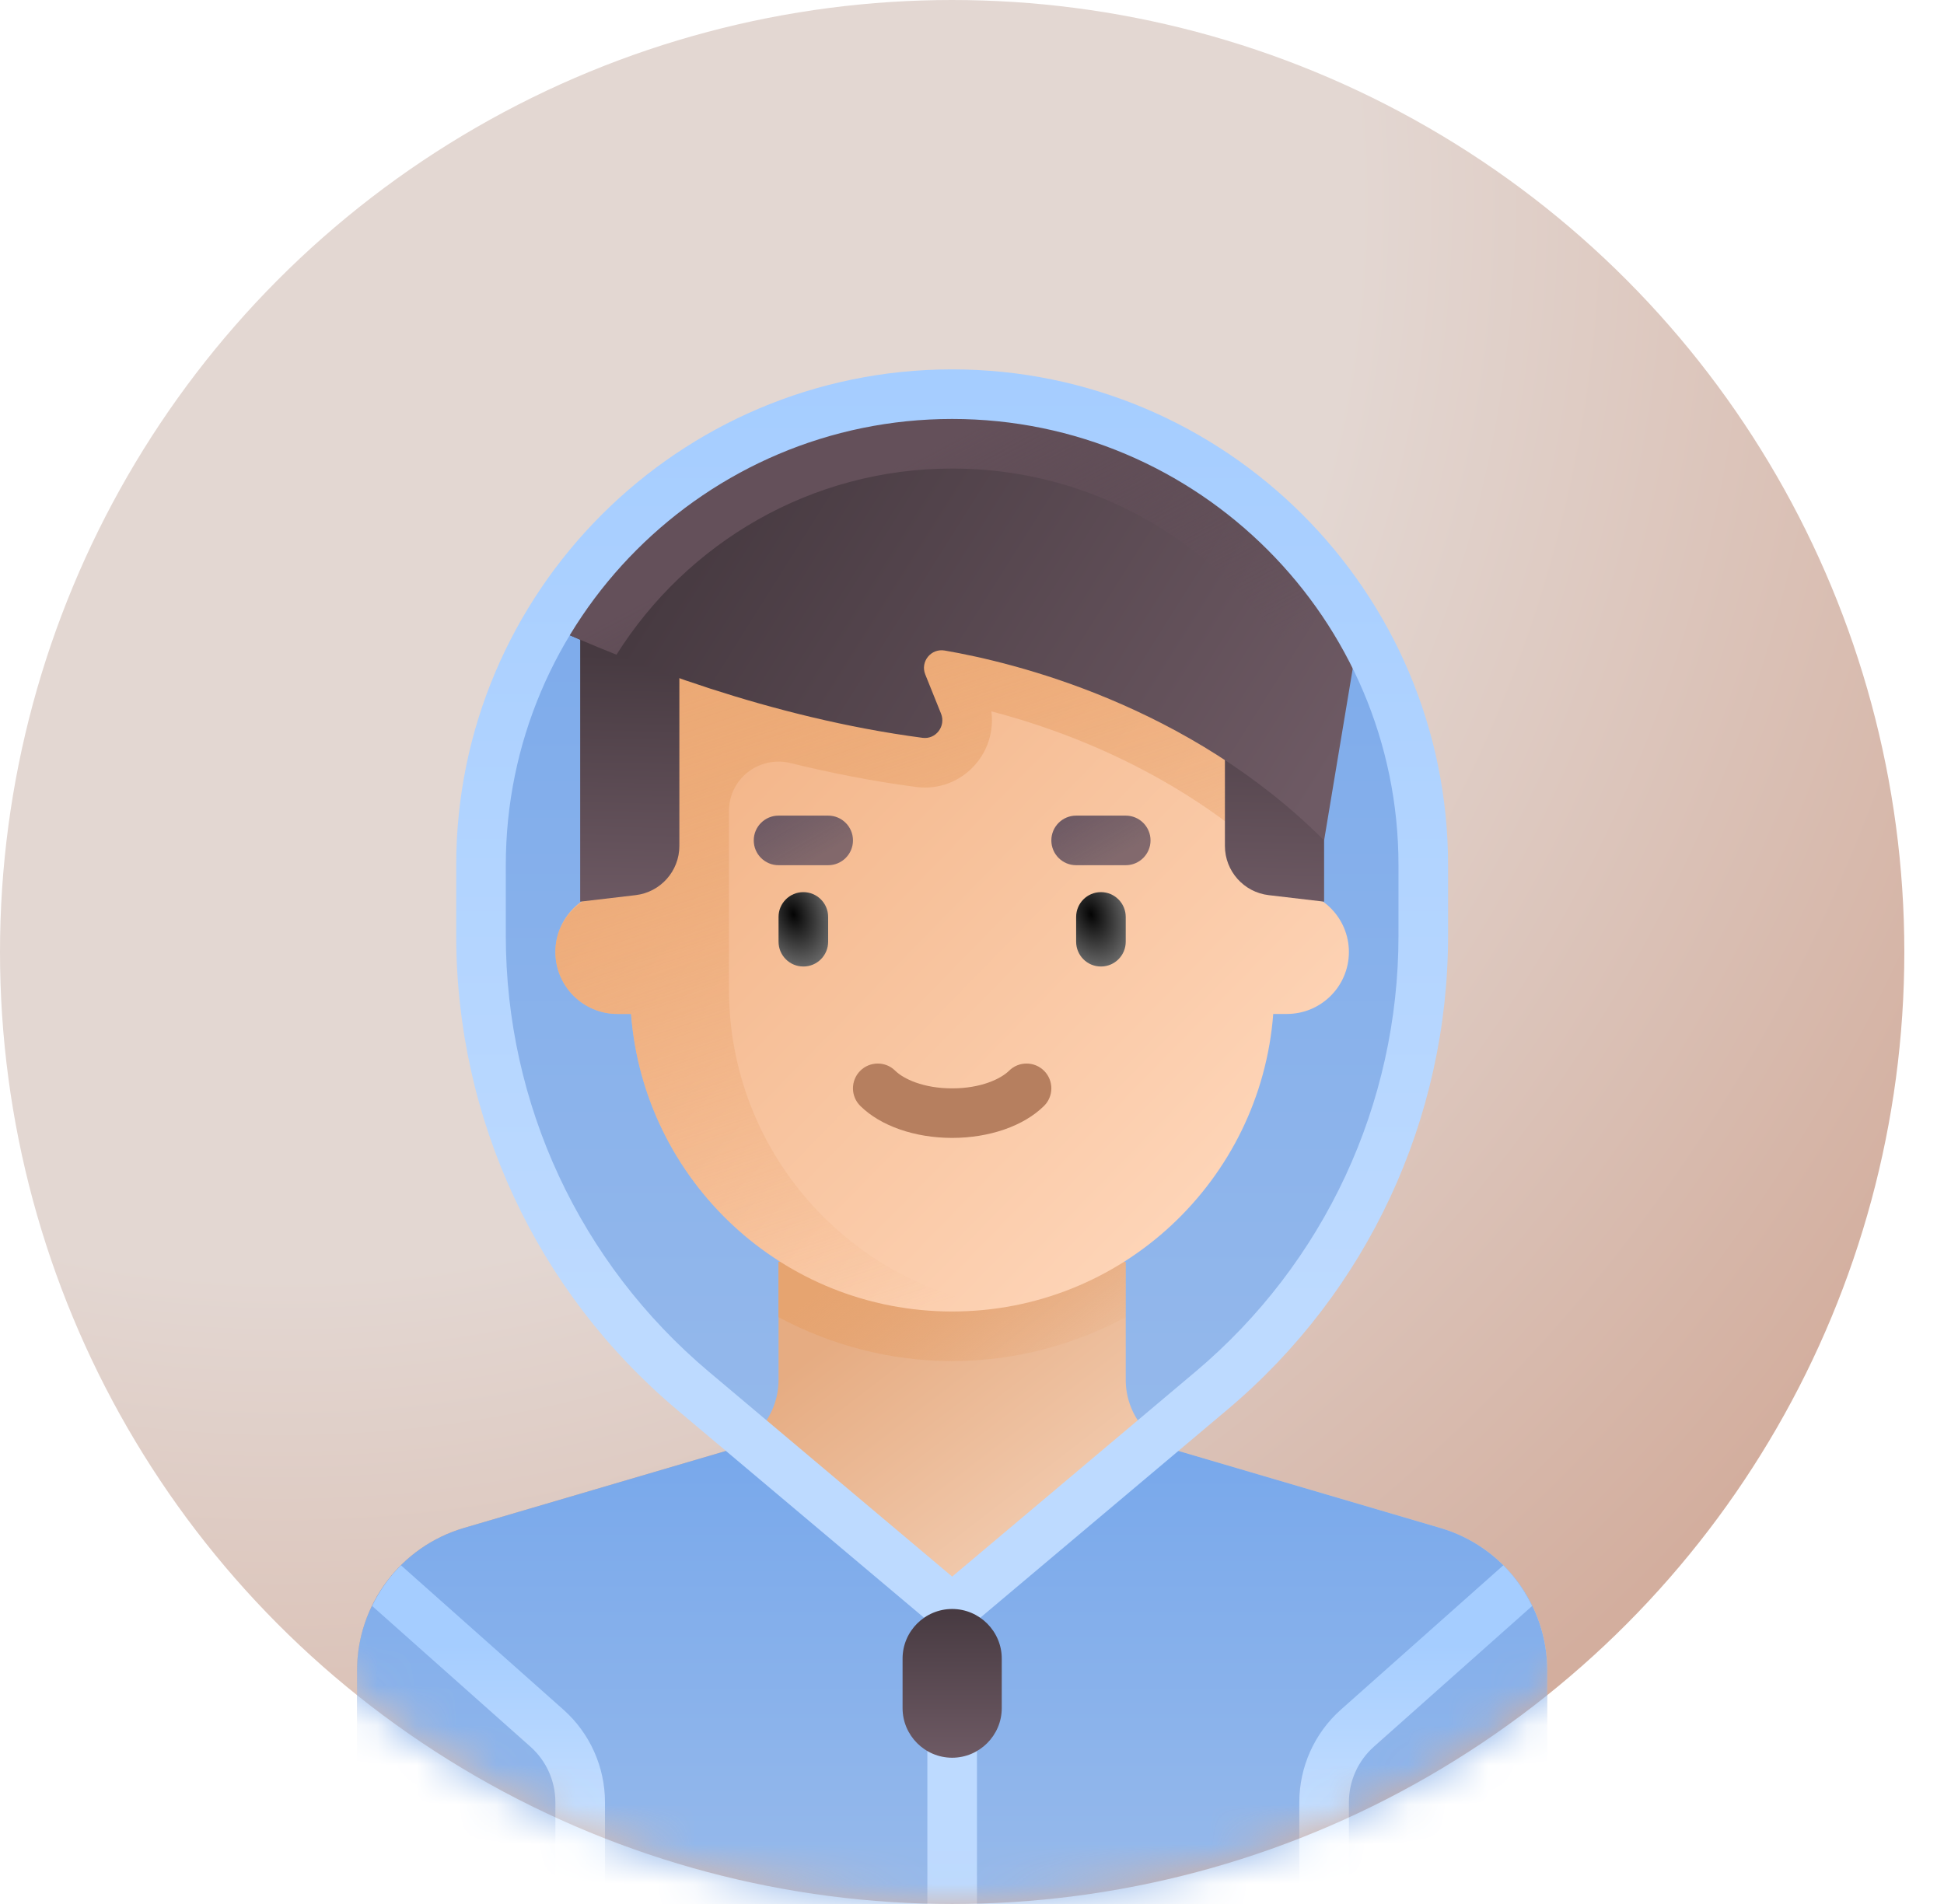<svg width="49" height="48" viewBox="0 0 49 48" fill="none" xmlns="http://www.w3.org/2000/svg">
<circle cx="24" cy="24" r="24" fill="url(#paint0_radial_4741_8352)"/>
<mask id="mask0_4741_8352" style="mask-type:alpha" maskUnits="userSpaceOnUse" x="0" y="0" width="48" height="48">
<circle cx="24" cy="24" r="24" fill="#C4C4C4"/>
</mask>
<g mask="url(#mask0_4741_8352)">
<path d="M30.537 35.058L24 40.563L17.462 35.058C14.078 32.208 12.124 28.008 12.124 23.584V21.812C12.124 15.254 17.441 9.937 24 9.937C30.558 9.937 35.875 15.254 35.875 21.812V23.584C35.875 28.009 33.921 32.208 30.537 35.058Z" fill="url(#paint1_linear_4741_8352)"/>
<path d="M36.308 38.521L29.721 36.584C28.923 36.349 28.375 35.616 28.375 34.785V31.812H19.624V34.785C19.624 35.617 19.076 36.349 18.278 36.584L11.691 38.521C10.095 38.99 8.999 40.455 8.999 42.119V46.813C8.999 47.849 9.839 48.688 10.874 48.688H37.125C38.16 48.688 39 47.849 39 46.813V42.119C39 40.455 37.904 38.99 36.308 38.521Z" fill="url(#paint2_linear_4741_8352)"/>
<path d="M36.308 38.521L29.721 36.584C29.61 36.551 29.504 36.506 29.404 36.455L23.999 40.563L18.596 36.455C18.495 36.506 18.39 36.551 18.279 36.584L11.691 38.521C10.095 38.991 8.999 40.455 8.999 42.119V46.813C8.999 47.849 9.839 48.688 10.874 48.688H37.125C38.16 48.688 39 47.849 39 46.813V42.119C39 40.455 37.904 38.991 36.308 38.521Z" fill="url(#paint3_linear_4741_8352)"/>
<path d="M19.624 33.207C20.938 33.909 22.427 34.313 24 34.313C25.573 34.313 27.062 33.909 28.375 33.207V31.812H19.624V33.207Z" fill="url(#paint4_linear_4741_8352)"/>
<path d="M32.437 22.437H32.125V15.562H15.874V22.437H15.562C14.699 22.437 13.999 23.137 13.999 24C13.999 24.863 14.699 25.562 15.562 25.562H15.906C16.226 29.757 19.723 33.063 24 33.063C28.276 33.063 31.773 29.757 32.093 25.562H32.437C33.3 25.562 34 24.863 34 24C34 23.137 33.3 22.437 32.437 22.437Z" fill="url(#paint5_linear_4741_8352)"/>
<path d="M32.125 15.562H15.874V22.437H15.651C14.834 22.437 14.089 23.025 14.007 23.839C13.914 24.774 14.646 25.562 15.562 25.562H15.906C16.226 29.757 19.723 33.063 24 33.063C24.427 33.063 24.844 33.021 25.253 32.957C21.359 32.356 18.374 29 18.374 24.937V20.447C18.374 19.632 19.137 19.043 19.928 19.238C20.942 19.487 22.003 19.697 23.092 19.84C23.167 19.85 23.241 19.855 23.314 19.855C23.873 19.855 24.396 19.576 24.711 19.109C24.947 18.76 25.042 18.342 24.988 17.934C26.878 18.426 29.721 19.503 32.125 21.737V15.562H32.125Z" fill="url(#paint6_linear_4741_8352)"/>
<path d="M20.249 24.366C19.904 24.366 19.624 24.087 19.624 23.741V23.116C19.624 22.771 19.904 22.491 20.249 22.491C20.595 22.491 20.874 22.771 20.874 23.116V23.741C20.874 24.087 20.595 24.366 20.249 24.366Z" fill="url(#paint7_radial_4741_8352)"/>
<path d="M27.75 24.366C27.404 24.366 27.125 24.087 27.125 23.741V23.116C27.125 22.771 27.404 22.491 27.75 22.491C28.095 22.491 28.375 22.771 28.375 23.116V23.741C28.375 24.087 28.095 24.366 27.75 24.366Z" fill="url(#paint8_radial_4741_8352)"/>
<path d="M20.875 21.812H19.624C19.279 21.812 18.999 21.532 18.999 21.187C18.999 20.842 19.279 20.562 19.624 20.562H20.875C21.22 20.562 21.5 20.842 21.5 21.187C21.5 21.532 21.22 21.812 20.875 21.812Z" fill="url(#paint9_linear_4741_8352)"/>
<path d="M28.375 21.812H27.125C26.779 21.812 26.5 21.532 26.5 21.187C26.5 20.842 26.779 20.562 27.125 20.562H28.375C28.72 20.562 29 20.842 29 21.187C29 21.532 28.72 21.812 28.375 21.812Z" fill="url(#paint10_linear_4741_8352)"/>
<path d="M24 28.687C23.062 28.687 22.197 28.387 21.686 27.882C21.44 27.64 21.437 27.244 21.68 26.998C21.922 26.753 22.319 26.75 22.563 26.992C22.771 27.198 23.273 27.438 24 27.438C24.727 27.438 25.228 27.198 25.436 26.992C25.681 26.75 26.077 26.753 26.32 26.998C26.562 27.244 26.56 27.64 26.314 27.882C25.803 28.387 24.937 28.687 24 28.687Z" fill="#B67F5F"/>
<path d="M14.624 22.731L16.02 22.567C16.65 22.493 17.124 21.959 17.124 21.326V15.562H14.624V22.731Z" fill="url(#paint11_linear_4741_8352)"/>
<path d="M33.375 22.731L31.979 22.567C31.349 22.493 30.875 21.959 30.875 21.326V15.562H33.375V22.731Z" fill="url(#paint12_linear_4741_8352)"/>
<path d="M34.263 15.858C32.207 12.321 28.386 9.937 24 9.937C19.714 9.937 15.97 12.215 13.882 15.618V15.801C15.896 16.716 19.417 18.095 23.255 18.601C23.59 18.645 23.846 18.305 23.72 17.992L23.322 17.003C23.192 16.68 23.467 16.341 23.811 16.4C25.565 16.702 29.955 17.767 33.375 21.187L34.263 15.858Z" fill="url(#paint13_linear_4741_8352)"/>
<path d="M24 9.937C19.714 9.937 15.97 12.215 13.882 15.618V15.801C14.354 16.016 14.916 16.257 15.539 16.505C17.31 13.691 20.436 11.812 24 11.812C28.663 11.812 32.58 15.025 33.681 19.351L34.263 15.858C32.207 12.321 28.386 9.937 24 9.937Z" fill="url(#paint14_linear_4741_8352)"/>
<path d="M24 9.312C17.107 9.312 11.499 14.92 11.499 21.812V23.584C11.499 28.203 13.526 32.56 17.06 35.536L23.375 40.854V48.688H24.625V40.854L30.939 35.536V35.536C34.473 32.56 36.5 28.203 36.5 23.584V21.812C36.5 14.92 30.893 9.312 24 9.312ZM35.25 23.584C35.25 27.834 33.385 31.841 30.134 34.58L24 39.746L17.865 34.58C14.614 31.841 12.749 27.834 12.749 23.584V21.812C12.749 15.609 17.796 10.562 24 10.562C30.203 10.562 35.25 15.609 35.25 21.812V23.584Z" fill="url(#paint15_linear_4741_8352)"/>
<path d="M24 40.563C23.312 40.563 22.75 41.125 22.75 41.813V43.063C22.75 43.75 23.312 44.313 24 44.313C24.687 44.313 25.25 43.75 25.25 43.063V41.813C25.25 41.125 24.687 40.563 24 40.563Z" fill="url(#paint16_linear_4741_8352)"/>
<path d="M14.2 43.1L10.107 39.462C9.808 39.76 9.565 40.108 9.381 40.488L13.37 44.035C13.77 44.39 13.999 44.901 13.999 45.436V48.688H15.249V45.436C15.249 44.544 14.867 43.692 14.2 43.1Z" fill="url(#paint17_linear_4741_8352)"/>
<path d="M33.799 43.1L37.892 39.462C38.191 39.76 38.434 40.108 38.618 40.488L34.629 44.035C34.23 44.39 34 44.901 34 45.436V48.688H32.75V45.436C32.75 44.544 33.132 43.692 33.799 43.1Z" fill="url(#paint18_linear_4741_8352)"/>
</g>
<defs>
<radialGradient id="paint0_radial_4741_8352" cx="0" cy="0" r="1" gradientUnits="userSpaceOnUse" gradientTransform="translate(7.5 5) rotate(50.421) scale(48.654)">
<stop offset="0.553" stop-color="#E3D7D2"/>
<stop offset="1" stop-color="#D3AE9E"/>
</radialGradient>
<linearGradient id="paint1_linear_4741_8352" x1="24" y1="9.937" x2="24" y2="40.563" gradientUnits="userSpaceOnUse">
<stop stop-color="#78A8EB"/>
<stop offset="1" stop-color="#99BBEB"/>
</linearGradient>
<linearGradient id="paint2_linear_4741_8352" x1="20" y1="34.5" x2="24.547" y2="40.393" gradientUnits="userSpaceOnUse">
<stop stop-color="#E6AC82"/>
<stop offset="1" stop-color="#F2CBAF"/>
</linearGradient>
<linearGradient id="paint3_linear_4741_8352" x1="24" y1="36.455" x2="24" y2="48.688" gradientUnits="userSpaceOnUse">
<stop stop-color="#78A8EB"/>
<stop offset="1" stop-color="#99BBEB"/>
</linearGradient>
<linearGradient id="paint4_linear_4741_8352" x1="19.999" y1="33.063" x2="23.602" y2="37.793" gradientUnits="userSpaceOnUse">
<stop stop-color="#E6A470"/>
<stop offset="1" stop-color="#E6A370" stop-opacity="0"/>
</linearGradient>
<linearGradient id="paint5_linear_4741_8352" x1="18.499" y1="18.932" x2="30.423" y2="30.567" gradientUnits="userSpaceOnUse">
<stop stop-color="#F3B68A"/>
<stop offset="1" stop-color="#FED5B8"/>
</linearGradient>
<linearGradient id="paint6_linear_4741_8352" x1="16.71" y1="15.821" x2="22.573" y2="33.227" gradientUnits="userSpaceOnUse">
<stop stop-color="#EBA873"/>
<stop offset="1" stop-color="#EBA773" stop-opacity="0"/>
</linearGradient>
<radialGradient id="paint7_radial_4741_8352" cx="0" cy="0" r="1" gradientUnits="userSpaceOnUse" gradientTransform="translate(20 23.052) rotate(71.565) scale(1.581 1.054)">
<stop stop-color="#040404"/>
<stop offset="1" stop-color="#767676"/>
</radialGradient>
<radialGradient id="paint8_radial_4741_8352" cx="0" cy="0" r="1" gradientUnits="userSpaceOnUse" gradientTransform="translate(27.501 23.052) rotate(71.565) scale(1.581 1.054)">
<stop stop-color="#040404"/>
<stop offset="1" stop-color="#767676"/>
</radialGradient>
<linearGradient id="paint9_linear_4741_8352" x1="19.5" y1="20.5" x2="20.249" y2="21.812" gradientUnits="userSpaceOnUse">
<stop stop-color="#6E5A64"/>
<stop offset="1" stop-color="#6E5A64" stop-opacity="0.86"/>
</linearGradient>
<linearGradient id="paint10_linear_4741_8352" x1="27" y1="20.5" x2="27.75" y2="21.812" gradientUnits="userSpaceOnUse">
<stop stop-color="#6E5A64"/>
<stop offset="1" stop-color="#6E5A64" stop-opacity="0.86"/>
</linearGradient>
<linearGradient id="paint11_linear_4741_8352" x1="15.5" y1="16.5" x2="15.358" y2="22.971" gradientUnits="userSpaceOnUse">
<stop stop-color="#473A41"/>
<stop offset="1" stop-color="#6E5A64"/>
</linearGradient>
<linearGradient id="paint12_linear_4741_8352" x1="31.75" y1="16.5" x2="31.608" y2="22.971" gradientUnits="userSpaceOnUse">
<stop stop-color="#473A41"/>
<stop offset="1" stop-color="#6E5A64"/>
</linearGradient>
<linearGradient id="paint13_linear_4741_8352" x1="17.5" y1="13.5" x2="31.664" y2="22.416" gradientUnits="userSpaceOnUse">
<stop stop-color="#473A41"/>
<stop offset="1" stop-color="#6E5A64"/>
</linearGradient>
<linearGradient id="paint14_linear_4741_8352" x1="24" y1="11" x2="28" y2="18.5" gradientUnits="userSpaceOnUse">
<stop stop-color="#64505A"/>
<stop offset="1" stop-color="#64505A" stop-opacity="0"/>
</linearGradient>
<linearGradient id="paint15_linear_4741_8352" x1="24" y1="9.312" x2="24" y2="48.688" gradientUnits="userSpaceOnUse">
<stop stop-color="#A5CDFF"/>
<stop offset="0.601" stop-color="#BDDAFF"/>
</linearGradient>
<linearGradient id="paint16_linear_4741_8352" x1="24" y1="40.563" x2="24" y2="44.313" gradientUnits="userSpaceOnUse">
<stop stop-color="#473A41"/>
<stop offset="1" stop-color="#6E5A64"/>
</linearGradient>
<linearGradient id="paint17_linear_4741_8352" x1="12.315" y1="39.462" x2="12.315" y2="48.688" gradientUnits="userSpaceOnUse">
<stop offset="0.219" stop-color="#A5CDFF"/>
<stop offset="1" stop-color="#D9EAFF"/>
</linearGradient>
<linearGradient id="paint18_linear_4741_8352" x1="35.684" y1="39.462" x2="35.684" y2="48.688" gradientUnits="userSpaceOnUse">
<stop offset="0.219" stop-color="#A5CDFF"/>
<stop offset="1" stop-color="#D9EAFF"/>
</linearGradient>
</defs>
</svg>
